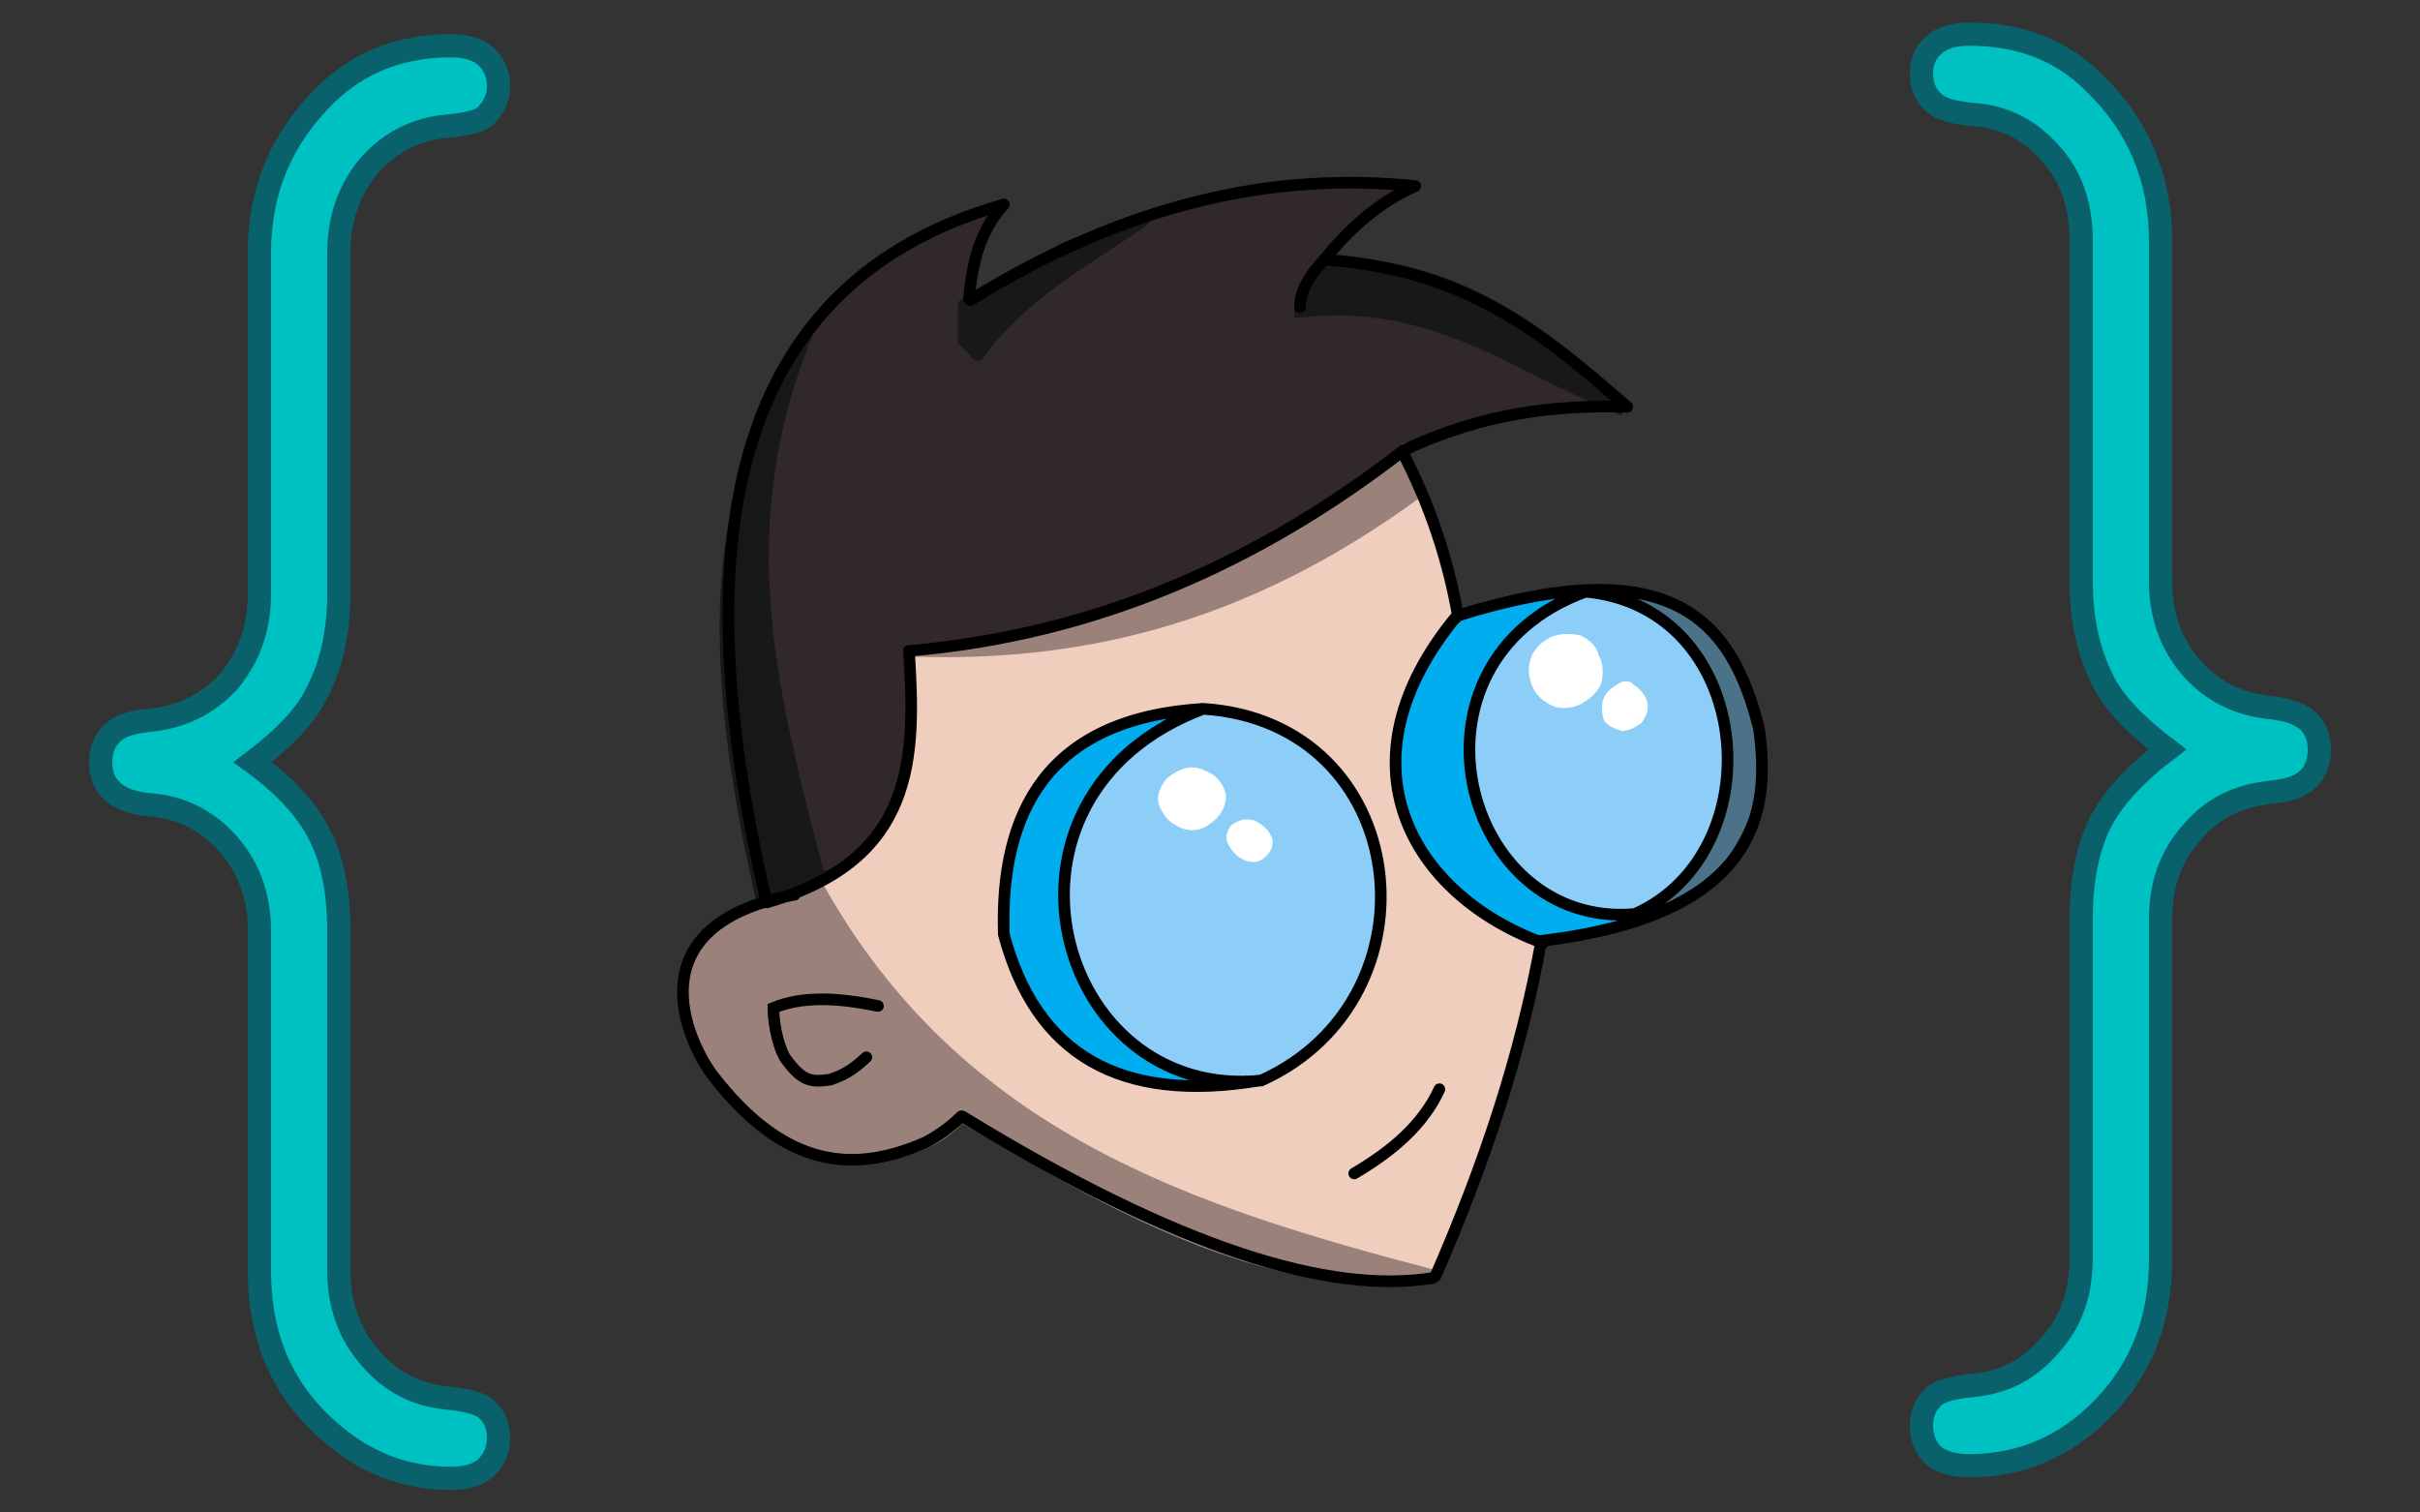 <svg xmlns="http://www.w3.org/2000/svg" version="1.1" id="Layer_1" x="0" y="0" xml:space="preserve" width="800" height="500"><rect width="100%" height="100%" fill="#333333" stroke="none"/><style type="text/css" id="style2"/><path id="path1061" d="M253.121 297.36c-2.56.32 0 1.28-4.48-22.4-11.84-62.4-10.24-112.32 7.04-147.52 12.16-24.959 30.08-46.399 56.96-52.159l16.32-6.4-4.48 9.92c-4.16 9.28-6.08 19.2-3.84 20.16.96.64 1.92-1.28 7.68-4.8 17.6-10.24 32.32-17.28 53.44-24.32 25.919-8 37.119-12.48 60.799-9.6l21.12 2.24-9.28 7.68c-9.28 7.36-17.28 12.8-16.64 15.04.32.32 3.52 0 9.92.96 21.44 3.2 42.56 12.16 59.52 24 9.919 6.72 34.559 26.56 28.799 24 6.08 2.56-10.24.32-15.36.64-16.64.96-20.48 1.92-40 5.76l-17.6 8.96-11.84 8.32c-26.88 18.56-49.92 31.36-80.639 41.92-22.72 8-36.8 11.2-59.84 14.4-12.8 1.6-10.24-1.28-9.28 2.24.32.64-.64 7.36-.64 13.44.64 29.119-8.96 48.639-26.24 59.519-5.76 3.84-17.599 8-21.119 8.64z" fill="#312929" fill-opacity="1" fill-rule="nonzero" stroke="none" stroke-width="4"/><path id="path1063" d="M459.52 422.159c-30.72-.32-72.32-14.72-119.36-41.6-10.24-5.76-20.8-10.56-22.08-11.2-1.92-.96-.64-.96-5.76 3.2-8.96 6.72-25.6 11.2-36.16 9.6-28.479-4.16-56.959-42.56-47.679-64 3.52-8.32 10.24-13.44 28.16-20.16 13.76-5.12 17.92-7.36 23.36-11.52 14.08-11.2 20.48-24.32 21.44-47.359.32-6.4-.64-9.92-.32-12.8.32-2.56 0-4.48.32-6.4 0-3.52 2.24-4.48 11.2-5.76 15.68-1.92 42.88-8.32 57.6-12.8 26.559-8.64 58.559-26.56 81.599-43.52 4.48-3.2 11.2-6.4 11.2-6.4 1.6.96 12.48 27.2 15.36 38.4 2.56 10.88 3.2 14.4 0 17.92-7.36 8.64-15.68 24.64-17.28 36.48-1.6 11.52-2.88 11.84 2.24 26.24 4.8 14.4 8 14.72 16 22.72 4.48 4.8 11.84 9.92 17.6 13.12l11.519 5.76-2.24 9.92c-7.04 35.2-26.56 97.599-32.32 99.519-1.6.32-10.24.64-14.4.64zm-1.28-40c11.2-8.64 18.24-17.92 16.96-21.44-.96-3.52.96-1.92-2.24 3.52-4.16 7.36-7.36 10.24-17.92 17.92-8.32 5.76-9.28 4.8-6.72 6.08 2.24.96 2.88-.64 9.92-6.08zm-24.64-34.56c11.84-9.6 20.48-25.6 22.4-40.64 1.92-13.12.96-22.08-4.16-35.2-4.16-10.88-6.08-12.8-13.44-20.159-13.76-13.76-31.36-20.48-49.6-17.6-14.72 2.24-31.36 9.6-39.36 16.96-12.16 11.52-18.24 29.12-18.56 49.6 0 8 .64 10.56 4.8 21.12 6.72 16.32 12.48 23.04 26.24 30.4 12.8 7.04 24.64 8.64 42.24 7.04 14.08-.96 19.2-3.2 29.44-11.52zm-148.48 4.48c1.92-1.6 1.92-1.6 1.6-2.24-1.28-1.6-2.24.32-9.6 4.48-3.84 2.56-7.04 2.88-10.88.96-3.84-1.92-5.759-4.48-7.999-10.56-1.28-4.16-1.28-10.24-.64-10.56 1.6-1.92 14.08-3.52 24.32-2.24 5.44.96 7.36 2.24 7.68 1.6 1.28-2.88-1.28-2.56-11.2-3.84-11.2-.96-22.4.96-23.36 4.48-.32.96 0 3.84 1.28 8.32 1.28 6.4 2.88 8.32 6.72 11.84 2.56 2.56 5.44 3.2 6.72 3.2 3.52 0 10.56-1.92 14.4-5.12z" fill="#efcebd" fill-opacity="1" fill-rule="nonzero" stroke="none" stroke-width="4"/><path id="path1065" d="M528.959 306.96c-3.52.96-17.92 2.88-19.2 2.88-1.92-.32-11.52-4.16-16.96-7.68-10.56-6.72-18.88-14.4-24-23.68-3.2-6.08-6.4-16.64-6.72-23.04-.64-15.36 1.28-34.56 16-46.08l5.12-4.16 6.4-2.88c6.4-2.88 24-5.44 26.56-5.76.96 0-2.88 2.88-5.44 4.8-21.12 13.76-30.72 38.72-23.36 63.68 2.24 7.36 4.48 11.84 8.32 17.6 8.64 12.16 24.32 17.92 38.4 19.84 3.84.64-.32 3.52-5.12 4.48z" fill="#00adef" fill-opacity="1" fill-rule="nonzero" stroke="none" stroke-width="4"/><path id="path1067" d="M379.2 357.84c-20.16-4.48-35.84-17.6-43.84-38.08-3.84-10.24-3.52-11.2-3.2-19.52 1.28-31.36 12.16-52.8 32.96-58.24l17.28-4.48 6.72-1.6c-7.68 1.6-30.4 28.8-34.24 40.96-5.12 16-5.12 27.2 1.28 43.52 6.08 15.36 16 23.68 28.48 30.72 3.52 1.92 13.44 5.76 10.24 6.72-3.84.96-12.16.64-15.68 0z" fill="#00adef" fill-opacity="1" fill-rule="nonzero" stroke="none" stroke-width="4"/><path id="path1069" d="M557.439 289.68c4.8-5.12 11.52-19.2 12.8-26.88 3.2-21.12-5.12-44.16-18.24-57.28-16.64-6.4-14.4-9.28-1.6-7.04 16.96 8.96 36.48 32.96 32.64 57.28-1.92 11.84-12.8 33.28-21.76 38.4l-11.52 4.8z" fill="#4c7287" fill-opacity="1" fill-rule="nonzero" stroke="none" stroke-width="4"/><path id="path1071" d="M404.16 356.88c-38.4-3.84-64-49.28-47.36-86.08 4.8-10.56 13.12-20.48 23.36-27.2 11.84-8 20.48-9.28 31.36-6.4 11.52 2.88 21.12 8.96 29.76 17.92 5.12 5.44 6.72 8.32 10.56 19.52 5.12 15.04 5.76 25.6 1.92 40.64-3.2 12.48-11.84 26.24-22.4 33.6-9.92 7.36-17.28 9.28-27.2 8z" fill="#8ccef7" fill-opacity="1" fill-rule="nonzero" stroke="none" stroke-width="4"/><path id="path1073" d="M528.959 301.52c-9.28-.96-21.44-8.64-28.48-15.68-4.16-4.48-7.36-8-11.2-19.2-4.16-12.16-3.52-15.36-2.24-24.96 2.24-17.92 15.04-35.2 30.72-42.56 7.04-2.88 9.92-2.88 16.64-.64 17.6 5.76 30.08 17.6 34.88 35.84 6.72 24.64-4.16 54.72-23.68 65.6-3.2 1.92-11.2 2.24-16.64 1.6z" fill="#8ccef7" fill-opacity="1" fill-rule="nonzero" stroke="none" stroke-width="4"/><path id="path1075" d="M318.72 100.881v11.52l4.48 4.8c15.04-20.48 34.24-30.08 54.72-44.48l-25.6 9.28z" fill="#181818" fill-opacity="1" fill-rule="nonzero" stroke="#181818" stroke-width="4.16" stroke-linecap="butt" stroke-linejoin="round" stroke-miterlimit="4" stroke-dasharray="none" stroke-opacity="1"/><path id="path1077" d="M407.04 273.04c-1.6 2.24-1.92 4.48-.64 6.4 1.6 2.88 3.2 3.84 5.12 4.8 1.92.64 3.84.96 5.76-.32 1.92-1.6 3.52-3.2 3.2-6.4-.96-2.88-2.88-4.48-5.12-5.76-2.56-1.28-5.44-.96-8.32 1.28z" fill="#fff" fill-opacity="1" fill-rule="nonzero" stroke="#fff" stroke-width=".32" stroke-linecap="butt" stroke-linejoin="miter" stroke-miterlimit="4" stroke-dasharray="none" stroke-opacity="1"/><path id="path1079" d="M385.6 257.68c-2.56 3.52-3.52 6.72-1.6 9.92 1.92 3.84 4.16 4.8 6.72 6.08 2.88.96 5.76.96 8.96-1.28 3.2-2.24 5.44-5.12 5.44-9.6-.96-4.16-3.52-6.72-7.04-8-3.84-1.92-8-.96-12.48 2.88z" fill="#fff" fill-opacity="1" fill-rule="nonzero" stroke="#fff" stroke-width=".32" stroke-linecap="butt" stroke-linejoin="miter" stroke-miterlimit="4" stroke-dasharray="none" stroke-opacity="1"/><path id="path1081" d="M536.319 225.68c-3.2 1.6-5.12 3.2-6.08 5.76-.64 2.24-.32 4.48.32 6.72 1.6 1.92 3.84 2.56 5.76 3.2 2.56-.32 4.16-1.28 6.08-2.56 1.6-2.56 2.24-3.52 1.92-6.4-.64-2.24-1.92-4.16-4.48-5.76-.64-.96-1.92-1.28-3.52-.96z" fill="#fff" fill-opacity="1" fill-rule="nonzero" stroke="#fff" stroke-width=".64" stroke-linecap="butt" stroke-linejoin="round" stroke-miterlimit="4" stroke-dasharray="none" stroke-opacity="1"/><path id="path1083" d="M512.639 210.96c-2.24 1.28-4.48 2.88-6.08 6.08-1.6 4.8-.64 6.72 0 8.96 1.28 3.52 3.52 5.44 6.72 7.04 2.24.96 5.44.96 8.64-.32 3.2-1.6 5.76-3.84 7.04-6.72.96-3.52.64-6.72-.64-8.96-.96-3.84-3.52-5.44-6.08-6.72-3.52-.64-6.72-.64-9.6.64z" fill="#fff" fill-opacity="1" fill-rule="nonzero" stroke="#fff" stroke-width=".64" stroke-linecap="butt" stroke-linejoin="round" stroke-miterlimit="4" stroke-dasharray="none" stroke-opacity="1"/><path id="path1085" d="M429.76 103.121c44.16-5.44 72.96 19.2 106.879 32.32-18.56-18.88-52.8-50.56-100.16-48-4.8 4.48-6.4 9.92-6.72 15.68z" fill="#181818" fill-opacity="1" fill-rule="nonzero" stroke="#181818" stroke-width="3.84" stroke-linecap="butt" stroke-linejoin="miter" stroke-miterlimit="4" stroke-dasharray="none" stroke-opacity="1"/><path id="path1087" d="M270.72 289.68c-14.719-57.6-31.039-113.6-3.84-179.519-19.199 39.04-41.279 72.96-15.039 187.199 7.04-1.6 14.4-2.56 18.88-7.68z" fill="#171717" fill-opacity="1" fill-rule="nonzero" stroke="#181818" stroke-width="3.84" stroke-linecap="butt" stroke-linejoin="miter" stroke-miterlimit="4" stroke-dasharray="none" stroke-opacity="1"/><path id="path1089" d="M300.48 215.12c53.76 1.92 109.12-8.96 168.64-52.8l-5.44-12.8c-44.8 40.64-103.04 61.12-163.2 65.6z" fill="#9a8179" fill-opacity="1" fill-rule="nonzero" stroke="#9a8179" stroke-width="3.84" stroke-linecap="butt" stroke-linejoin="miter" stroke-miterlimit="4" stroke-dasharray="none" stroke-opacity="1"/><path id="path1091" d="M270.4 293.2c-39.359 10.88-45.119 23.36-43.839 40.32 9.28 29.12 26.24 40.96 46.4 48.639 16.96.32 33.28-.32 44.8-13.12 48 27.84 98.879 59.2 156.798 52.8-80.959-21.12-157.758-45.76-204.158-128.64z" fill="#9a8179" fill-opacity="1" fill-rule="nonzero" stroke="#9a8179" stroke-width="3.84" stroke-linecap="butt" stroke-linejoin="miter" stroke-miterlimit="4" stroke-dasharray="none" stroke-opacity="1"/><path id="path1093" d="M437.76 85.841c-6.72 7.36-8 11.84-8 15.68m-97.92-33.92c-7.68 8.32-10.56 19.2-11.52 31.36m-19.84 116.16c61.12-5.12 115.2-28.8 163.52-66.24M253.44 298.32c-28.48-120.64-11.52-205.119 78.4-230.719m-78.4 230.719c49.6-14.08 49.28-48.32 47.04-83.2m20.16-115.839c52.16-32.32 100.799-42.56 147.198-37.76m0 0c-10.88 4.8-20.8 12.8-30.08 24.32m0 0c48.32 3.2 74.24 26.24 100.16 48.64m0 0c-23.36-.64-47.68 1.92-73.92 14.4M262.721 295.76c-53.12 9.92-35.84 47.68-27.52 59.2m0 0c24.64 32.319 48 32.639 70.72 22.719m0 0c4.8-2.56 8.64-5.44 11.84-8.64m-27.52-36.48c-13.76-2.88-25.28-3.2-34.56.64 0 6.72 2.24 14.4 4.16 16.96 5.44 7.36 8.32 7.68 14.72 6.72 5.76-1.92 8.64-4.48 11.84-7.36m223.678-37.76c-43.52-16-68.8-59.519-28.48-108.159m27.2 107.52c71.68-8.32 76.8-42.24 72.64-70.4-8.64-34.24-27.2-59.84-99.84-37.12m42.56-8c55.68 5.12 62.72 85.76 16.32 106.56-56.96 5.12-80.32-83.2-16.32-106.56zm-42.24 7.68c-3.2-17.92-8.96-35.84-18.24-53.76m-65.92 84.8c69.12 4.48 79.36 95.68 19.2 122.88-68.159 7.04-95.679-94.08-19.2-122.88zm18.56 122.88c-46.079 7.68-73.919-8.64-84.479-48.32-1.28-39.68 13.76-71.36 65.92-74.56m49.92 153.599c12.48-7.36 22.72-16 28.16-27.84m-157.76 8.96c72 44.16 121.6 58.88 155.52 53.44m35.839-111.04c-6.72 37.12-18.56 72.96-34.88 110.4" fill="none" stroke="#000" stroke-width="3.84" stroke-linecap="round" stroke-linejoin="miter" stroke-miterlimit="4" stroke-dasharray="none" stroke-opacity="1"/><path id="path1095" d="M716.478 247.76c-10.56-8-17.6-15.36-21.12-22.4-4.8-9.28-7.36-20.16-7.36-33.28V79.761c0-11.84-3.2-21.44-10.24-29.12-6.72-7.68-15.36-12.16-25.6-12.8-6.72-.64-10.88-1.92-12.8-3.84-2.88-2.56-4.16-5.76-4.16-9.6s1.28-7.04 3.84-9.28c2.56-2.56 6.72-3.84 11.84-3.84 16.64 0 30.4 5.12 41.28 16 14.72 14.08 22.08 31.68 22.08 52.48v112.32c0 11.52 3.52 21.12 10.56 29.12 7.04 7.68 15.68 11.84 26.56 12.8 5.44.64 9.28 2.24 11.84 4.48 2.24 2.24 3.52 5.44 3.52 9.279 0 4.16-1.28 7.36-3.52 9.6-2.56 2.56-6.4 3.84-11.84 4.48-10.88.96-19.84 5.12-26.56 13.12-7.04 7.68-10.56 17.28-10.56 28.8v112.319c0 19.84-6.08 35.84-18.56 48.96-12.48 13.12-27.52 19.52-44.8 19.52-5.12 0-9.28-1.28-11.84-3.52-2.56-2.56-3.84-5.76-3.84-9.92 0-3.52 1.28-6.72 3.84-9.28 1.92-1.92 6.4-3.2 13.12-3.84 10.56-.96 18.88-5.44 25.6-13.44 7.04-7.68 10.24-17.28 10.24-28.8v-112c0-13.12 2.24-23.68 6.4-32 4.16-8 11.52-15.999 22.08-23.999z" fill="#00c1c1" fill-opacity="1" fill-rule="nonzero" stroke="#09616c" stroke-width="7.68" stroke-linecap="butt" stroke-linejoin="miter" stroke-miterlimit="4" stroke-dasharray="none" stroke-opacity="1"/><path id="path1097" d="M83.522 251.92c10.56-8 17.6-15.36 21.12-22.72 4.8-8.96 7.36-20.16 7.36-32.96V83.601c0-11.52 3.52-21.12 10.24-29.12 7.04-7.68 15.36-11.84 25.6-12.8 6.72-.64 10.88-1.6 12.8-3.52 2.88-2.88 4.16-6.08 4.16-9.92 0-3.52-1.28-6.72-3.84-9.28-2.56-2.56-6.72-3.84-11.84-3.84-16.64 0-30.4 5.44-41.28 16-14.72 14.4-22.08 31.68-22.08 52.48v112.64c0 11.52-3.52 21.12-10.24 29.12-7.04 7.68-16 11.84-26.56 12.8-5.76.64-9.6 1.92-11.84 4.16-2.56 2.56-3.84 5.439-3.84 9.599s1.28 7.36 3.84 9.6c2.24 2.24 6.08 3.84 11.84 4.48 10.56.64 19.52 5.12 26.56 13.12 6.72 7.68 10.24 17.28 10.24 28.48v112.639c0 19.52 6.08 35.84 18.56 48.64 12.8 13.12 27.52 19.84 44.8 19.84 5.12 0 9.28-1.28 11.84-3.84 2.56-2.56 3.84-5.76 3.84-9.6s-1.28-7.04-3.84-9.28c-1.92-1.92-6.4-3.2-13.12-3.84-10.24-.96-18.88-5.44-25.6-13.44-6.72-7.68-10.24-17.28-10.24-28.8v-112.32c0-13.12-2.24-23.68-6.4-31.68-4.16-8.32-11.52-16.32-22.08-23.999z" fill="#00c1c1" fill-opacity="1" fill-rule="nonzero" stroke="#09616c" stroke-width="7.68" stroke-linecap="butt" stroke-linejoin="miter" stroke-miterlimit="4" stroke-dasharray="none" stroke-opacity="1"/></svg>